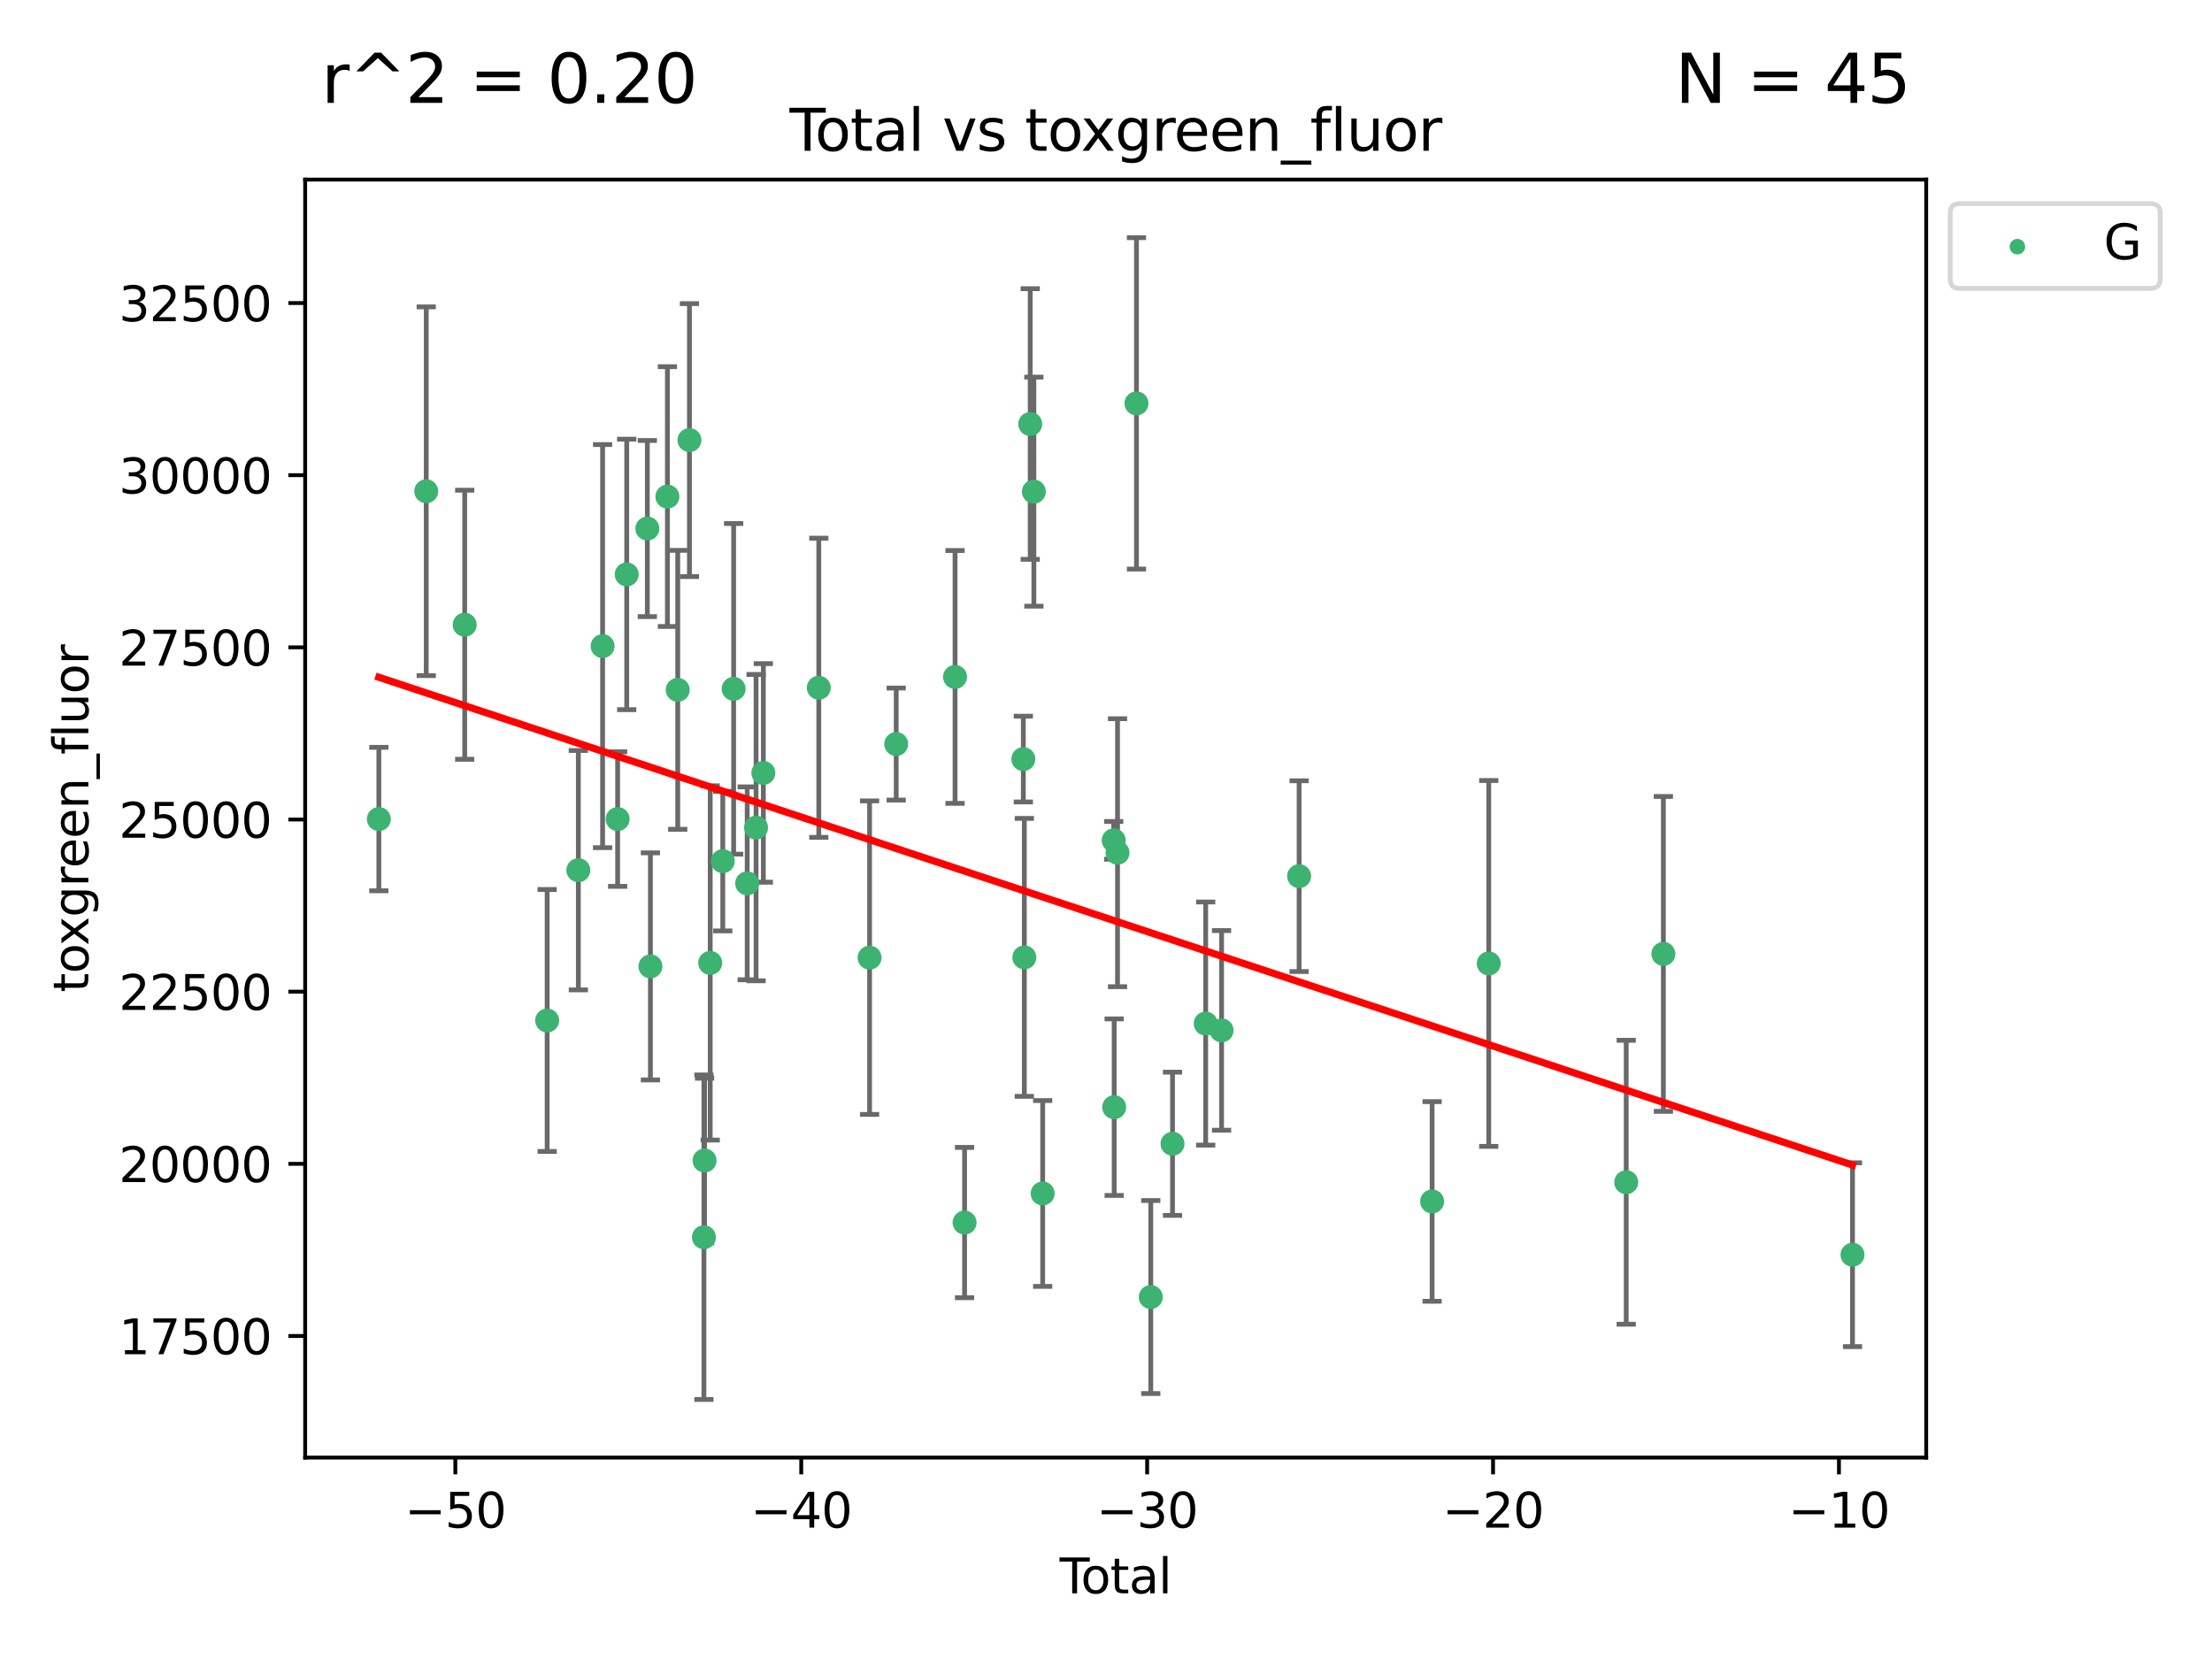 <?xml version="1.0" encoding="utf-8" standalone="no"?>
<!DOCTYPE svg PUBLIC "-//W3C//DTD SVG 1.1//EN"
  "http://www.w3.org/Graphics/SVG/1.1/DTD/svg11.dtd">
<svg xmlns:xlink="http://www.w3.org/1999/xlink" width="460.8pt" height="345.6pt" viewBox="0 0 460.8 345.6" xmlns="http://www.w3.org/2000/svg" version="1.1">
 <defs>
  <style type="text/css">*{stroke-linejoin: round; stroke-linecap: butt}</style>
 </defs>
 <g id="figure_1">
  <g id="patch_1">
   <path d="M 0 345.6 
L 460.8 345.6 
L 460.8 0 
L 0 0 
z
" style="fill: #ffffff"/>
  </g>
  <g id="axes_1">
   <g id="patch_2">
    <path d="M 63.571 303.64 
L 401.26 303.64 
L 401.26 37.411 
L 63.571 37.411 
z
" style="fill: #ffffff"/>
   </g>
   <g id="PathCollection_1">
    <defs>
     <path id="m111e1b526c" d="M 0 1.118 
C 0.297 1.118 0.581 1 0.791 0.791 
C 1 0.581 1.118 0.297 1.118 0 
C 1.118 -0.297 1 -0.581 0.791 -0.791 
C 0.581 -1 0.297 -1.118 0 -1.118 
C -0.297 -1.118 -0.581 -1 -0.791 -0.791 
C -1 -0.581 -1.118 -0.297 -1.118 0 
C -1.118 0.297 -1 0.581 -0.791 0.791 
C -0.581 1 -0.297 1.118 0 1.118 
z
" style="stroke: #3cb371"/>
    </defs>
    <g clip-path="url(#p0ecca3bfe1)">
     <use xlink:href="#m111e1b526c" x="78.921" y="170.626" style="fill: #3cb371; stroke: #3cb371"/>
     <use xlink:href="#m111e1b526c" x="88.792" y="102.334" style="fill: #3cb371; stroke: #3cb371"/>
     <use xlink:href="#m111e1b526c" x="96.805" y="130.144" style="fill: #3cb371; stroke: #3cb371"/>
     <use xlink:href="#m111e1b526c" x="113.98" y="212.584" style="fill: #3cb371; stroke: #3cb371"/>
     <use xlink:href="#m111e1b526c" x="120.479" y="181.28" style="fill: #3cb371; stroke: #3cb371"/>
     <use xlink:href="#m111e1b526c" x="125.533" y="134.598" style="fill: #3cb371; stroke: #3cb371"/>
     <use xlink:href="#m111e1b526c" x="128.664" y="170.625" style="fill: #3cb371; stroke: #3cb371"/>
     <use xlink:href="#m111e1b526c" x="130.556" y="119.662" style="fill: #3cb371; stroke: #3cb371"/>
     <use xlink:href="#m111e1b526c" x="134.852" y="110.105" style="fill: #3cb371; stroke: #3cb371"/>
     <use xlink:href="#m111e1b526c" x="135.497" y="201.315" style="fill: #3cb371; stroke: #3cb371"/>
     <use xlink:href="#m111e1b526c" x="139.033" y="103.447" style="fill: #3cb371; stroke: #3cb371"/>
     <use xlink:href="#m111e1b526c" x="141.185" y="143.705" style="fill: #3cb371; stroke: #3cb371"/>
     <use xlink:href="#m111e1b526c" x="143.623" y="91.682" style="fill: #3cb371; stroke: #3cb371"/>
     <use xlink:href="#m111e1b526c" x="146.642" y="257.735" style="fill: #3cb371; stroke: #3cb371"/>
     <use xlink:href="#m111e1b526c" x="146.775" y="241.757" style="fill: #3cb371; stroke: #3cb371"/>
     <use xlink:href="#m111e1b526c" x="147.95" y="200.596" style="fill: #3cb371; stroke: #3cb371"/>
     <use xlink:href="#m111e1b526c" x="150.568" y="179.392" style="fill: #3cb371; stroke: #3cb371"/>
     <use xlink:href="#m111e1b526c" x="152.831" y="143.497" style="fill: #3cb371; stroke: #3cb371"/>
     <use xlink:href="#m111e1b526c" x="155.655" y="184.014" style="fill: #3cb371; stroke: #3cb371"/>
     <use xlink:href="#m111e1b526c" x="157.504" y="172.409" style="fill: #3cb371; stroke: #3cb371"/>
     <use xlink:href="#m111e1b526c" x="159.019" y="161.014" style="fill: #3cb371; stroke: #3cb371"/>
     <use xlink:href="#m111e1b526c" x="170.572" y="143.273" style="fill: #3cb371; stroke: #3cb371"/>
     <use xlink:href="#m111e1b526c" x="181.15" y="199.496" style="fill: #3cb371; stroke: #3cb371"/>
     <use xlink:href="#m111e1b526c" x="186.695" y="154.999" style="fill: #3cb371; stroke: #3cb371"/>
     <use xlink:href="#m111e1b526c" x="198.955" y="141.021" style="fill: #3cb371; stroke: #3cb371"/>
     <use xlink:href="#m111e1b526c" x="200.939" y="254.685" style="fill: #3cb371; stroke: #3cb371"/>
     <use xlink:href="#m111e1b526c" x="213.179" y="158.13" style="fill: #3cb371; stroke: #3cb371"/>
     <use xlink:href="#m111e1b526c" x="213.387" y="199.44" style="fill: #3cb371; stroke: #3cb371"/>
     <use xlink:href="#m111e1b526c" x="214.613" y="88.332" style="fill: #3cb371; stroke: #3cb371"/>
     <use xlink:href="#m111e1b526c" x="215.374" y="102.423" style="fill: #3cb371; stroke: #3cb371"/>
     <use xlink:href="#m111e1b526c" x="217.208" y="248.624" style="fill: #3cb371; stroke: #3cb371"/>
     <use xlink:href="#m111e1b526c" x="232.007" y="175.061" style="fill: #3cb371; stroke: #3cb371"/>
     <use xlink:href="#m111e1b526c" x="232.104" y="230.646" style="fill: #3cb371; stroke: #3cb371"/>
     <use xlink:href="#m111e1b526c" x="232.802" y="177.637" style="fill: #3cb371; stroke: #3cb371"/>
     <use xlink:href="#m111e1b526c" x="236.748" y="84.029" style="fill: #3cb371; stroke: #3cb371"/>
     <use xlink:href="#m111e1b526c" x="239.724" y="270.197" style="fill: #3cb371; stroke: #3cb371"/>
     <use xlink:href="#m111e1b526c" x="244.258" y="238.268" style="fill: #3cb371; stroke: #3cb371"/>
     <use xlink:href="#m111e1b526c" x="251.167" y="213.226" style="fill: #3cb371; stroke: #3cb371"/>
     <use xlink:href="#m111e1b526c" x="254.476" y="214.65" style="fill: #3cb371; stroke: #3cb371"/>
     <use xlink:href="#m111e1b526c" x="270.63" y="182.521" style="fill: #3cb371; stroke: #3cb371"/>
     <use xlink:href="#m111e1b526c" x="298.336" y="250.285" style="fill: #3cb371; stroke: #3cb371"/>
     <use xlink:href="#m111e1b526c" x="310.132" y="200.704" style="fill: #3cb371; stroke: #3cb371"/>
     <use xlink:href="#m111e1b526c" x="338.77" y="246.283" style="fill: #3cb371; stroke: #3cb371"/>
     <use xlink:href="#m111e1b526c" x="346.513" y="198.715" style="fill: #3cb371; stroke: #3cb371"/>
     <use xlink:href="#m111e1b526c" x="385.911" y="261.378" style="fill: #3cb371; stroke: #3cb371"/>
    </g>
   </g>
   <g id="matplotlib.axis_1">
    <g id="xtick_1">
     <g id="line2d_1">
      <defs>
       <path id="md924712617" d="M 0 0 
L 0 3.5 
" style="stroke: #000000; stroke-width: 0.8"/>
      </defs>
      <g>
       <use xlink:href="#md924712617" x="94.856" y="303.64" style="stroke: #000000; stroke-width: 0.8"/>
      </g>
     </g>
     <g id="text_1">
      <!-- −50 -->
      <g transform="translate(84.304 318.238)scale(0.1 -0.1)">
       <defs>
        <path id="DejaVuSans-2212" d="M 678 2272 
L 4684 2272 
L 4684 1741 
L 678 1741 
L 678 2272 
z
" transform="scale(0.016)"/>
        <path id="DejaVuSans-35" d="M 691 4666 
L 3169 4666 
L 3169 4134 
L 1269 4134 
L 1269 2991 
Q 1406 3038 1543 3061 
Q 1681 3084 1819 3084 
Q 2600 3084 3056 2656 
Q 3513 2228 3513 1497 
Q 3513 744 3044 326 
Q 2575 -91 1722 -91 
Q 1428 -91 1123 -41 
Q 819 9 494 109 
L 494 744 
Q 775 591 1075 516 
Q 1375 441 1709 441 
Q 2250 441 2565 725 
Q 2881 1009 2881 1497 
Q 2881 1984 2565 2268 
Q 2250 2553 1709 2553 
Q 1456 2553 1204 2497 
Q 953 2441 691 2322 
L 691 4666 
z
" transform="scale(0.016)"/>
        <path id="DejaVuSans-30" d="M 2034 4250 
Q 1547 4250 1301 3770 
Q 1056 3291 1056 2328 
Q 1056 1369 1301 889 
Q 1547 409 2034 409 
Q 2525 409 2770 889 
Q 3016 1369 3016 2328 
Q 3016 3291 2770 3770 
Q 2525 4250 2034 4250 
z
M 2034 4750 
Q 2819 4750 3233 4129 
Q 3647 3509 3647 2328 
Q 3647 1150 3233 529 
Q 2819 -91 2034 -91 
Q 1250 -91 836 529 
Q 422 1150 422 2328 
Q 422 3509 836 4129 
Q 1250 4750 2034 4750 
z
" transform="scale(0.016)"/>
       </defs>
       <use xlink:href="#DejaVuSans-2212"/>
       <use xlink:href="#DejaVuSans-35" x="83.789"/>
       <use xlink:href="#DejaVuSans-30" x="147.412"/>
      </g>
     </g>
    </g>
    <g id="xtick_2">
     <g id="line2d_2">
      <g>
       <use xlink:href="#md924712617" x="166.914" y="303.64" style="stroke: #000000; stroke-width: 0.8"/>
      </g>
     </g>
     <g id="text_2">
      <!-- −40 -->
      <g transform="translate(156.361 318.238)scale(0.1 -0.1)">
       <defs>
        <path id="DejaVuSans-34" d="M 2419 4116 
L 825 1625 
L 2419 1625 
L 2419 4116 
z
M 2253 4666 
L 3047 4666 
L 3047 1625 
L 3713 1625 
L 3713 1100 
L 3047 1100 
L 3047 0 
L 2419 0 
L 2419 1100 
L 313 1100 
L 313 1709 
L 2253 4666 
z
" transform="scale(0.016)"/>
       </defs>
       <use xlink:href="#DejaVuSans-2212"/>
       <use xlink:href="#DejaVuSans-34" x="83.789"/>
       <use xlink:href="#DejaVuSans-30" x="147.412"/>
      </g>
     </g>
    </g>
    <g id="xtick_3">
     <g id="line2d_3">
      <g>
       <use xlink:href="#md924712617" x="238.971" y="303.64" style="stroke: #000000; stroke-width: 0.8"/>
      </g>
     </g>
     <g id="text_3">
      <!-- −30 -->
      <g transform="translate(228.419 318.238)scale(0.1 -0.1)">
       <defs>
        <path id="DejaVuSans-33" d="M 2597 2516 
Q 3050 2419 3304 2112 
Q 3559 1806 3559 1356 
Q 3559 666 3084 287 
Q 2609 -91 1734 -91 
Q 1441 -91 1130 -33 
Q 819 25 488 141 
L 488 750 
Q 750 597 1062 519 
Q 1375 441 1716 441 
Q 2309 441 2620 675 
Q 2931 909 2931 1356 
Q 2931 1769 2642 2001 
Q 2353 2234 1838 2234 
L 1294 2234 
L 1294 2753 
L 1863 2753 
Q 2328 2753 2575 2939 
Q 2822 3125 2822 3475 
Q 2822 3834 2567 4026 
Q 2313 4219 1838 4219 
Q 1578 4219 1281 4162 
Q 984 4106 628 3988 
L 628 4550 
Q 988 4650 1302 4700 
Q 1616 4750 1894 4750 
Q 2613 4750 3031 4423 
Q 3450 4097 3450 3541 
Q 3450 3153 3228 2886 
Q 3006 2619 2597 2516 
z
" transform="scale(0.016)"/>
       </defs>
       <use xlink:href="#DejaVuSans-2212"/>
       <use xlink:href="#DejaVuSans-33" x="83.789"/>
       <use xlink:href="#DejaVuSans-30" x="147.412"/>
      </g>
     </g>
    </g>
    <g id="xtick_4">
     <g id="line2d_4">
      <g>
       <use xlink:href="#md924712617" x="311.029" y="303.64" style="stroke: #000000; stroke-width: 0.8"/>
      </g>
     </g>
     <g id="text_4">
      <!-- −20 -->
      <g transform="translate(300.476 318.238)scale(0.1 -0.1)">
       <defs>
        <path id="DejaVuSans-32" d="M 1228 531 
L 3431 531 
L 3431 0 
L 469 0 
L 469 531 
Q 828 903 1448 1529 
Q 2069 2156 2228 2338 
Q 2531 2678 2651 2914 
Q 2772 3150 2772 3378 
Q 2772 3750 2511 3984 
Q 2250 4219 1831 4219 
Q 1534 4219 1204 4116 
Q 875 4013 500 3803 
L 500 4441 
Q 881 4594 1212 4672 
Q 1544 4750 1819 4750 
Q 2544 4750 2975 4387 
Q 3406 4025 3406 3419 
Q 3406 3131 3298 2873 
Q 3191 2616 2906 2266 
Q 2828 2175 2409 1742 
Q 1991 1309 1228 531 
z
" transform="scale(0.016)"/>
       </defs>
       <use xlink:href="#DejaVuSans-2212"/>
       <use xlink:href="#DejaVuSans-32" x="83.789"/>
       <use xlink:href="#DejaVuSans-30" x="147.412"/>
      </g>
     </g>
    </g>
    <g id="xtick_5">
     <g id="line2d_5">
      <g>
       <use xlink:href="#md924712617" x="383.086" y="303.64" style="stroke: #000000; stroke-width: 0.8"/>
      </g>
     </g>
     <g id="text_5">
      <!-- −10 -->
      <g transform="translate(372.534 318.238)scale(0.1 -0.1)">
       <defs>
        <path id="DejaVuSans-31" d="M 794 531 
L 1825 531 
L 1825 4091 
L 703 3866 
L 703 4441 
L 1819 4666 
L 2450 4666 
L 2450 531 
L 3481 531 
L 3481 0 
L 794 0 
L 794 531 
z
" transform="scale(0.016)"/>
       </defs>
       <use xlink:href="#DejaVuSans-2212"/>
       <use xlink:href="#DejaVuSans-31" x="83.789"/>
       <use xlink:href="#DejaVuSans-30" x="147.412"/>
      </g>
     </g>
    </g>
    <g id="text_6">
     <!-- Total -->
     <g transform="translate(220.739 331.917)scale(0.1 -0.1)">
      <defs>
       <path id="DejaVuSans-54" d="M -19 4666 
L 3928 4666 
L 3928 4134 
L 2272 4134 
L 2272 0 
L 1638 0 
L 1638 4134 
L -19 4134 
L -19 4666 
z
" transform="scale(0.016)"/>
       <path id="DejaVuSans-6f" d="M 1959 3097 
Q 1497 3097 1228 2736 
Q 959 2375 959 1747 
Q 959 1119 1226 758 
Q 1494 397 1959 397 
Q 2419 397 2687 759 
Q 2956 1122 2956 1747 
Q 2956 2369 2687 2733 
Q 2419 3097 1959 3097 
z
M 1959 3584 
Q 2709 3584 3137 3096 
Q 3566 2609 3566 1747 
Q 3566 888 3137 398 
Q 2709 -91 1959 -91 
Q 1206 -91 779 398 
Q 353 888 353 1747 
Q 353 2609 779 3096 
Q 1206 3584 1959 3584 
z
" transform="scale(0.016)"/>
       <path id="DejaVuSans-74" d="M 1172 4494 
L 1172 3500 
L 2356 3500 
L 2356 3053 
L 1172 3053 
L 1172 1153 
Q 1172 725 1289 603 
Q 1406 481 1766 481 
L 2356 481 
L 2356 0 
L 1766 0 
Q 1100 0 847 248 
Q 594 497 594 1153 
L 594 3053 
L 172 3053 
L 172 3500 
L 594 3500 
L 594 4494 
L 1172 4494 
z
" transform="scale(0.016)"/>
       <path id="DejaVuSans-61" d="M 2194 1759 
Q 1497 1759 1228 1600 
Q 959 1441 959 1056 
Q 959 750 1161 570 
Q 1363 391 1709 391 
Q 2188 391 2477 730 
Q 2766 1069 2766 1631 
L 2766 1759 
L 2194 1759 
z
M 3341 1997 
L 3341 0 
L 2766 0 
L 2766 531 
Q 2569 213 2275 61 
Q 1981 -91 1556 -91 
Q 1019 -91 701 211 
Q 384 513 384 1019 
Q 384 1609 779 1909 
Q 1175 2209 1959 2209 
L 2766 2209 
L 2766 2266 
Q 2766 2663 2505 2880 
Q 2244 3097 1772 3097 
Q 1472 3097 1187 3025 
Q 903 2953 641 2809 
L 641 3341 
Q 956 3463 1253 3523 
Q 1550 3584 1831 3584 
Q 2591 3584 2966 3190 
Q 3341 2797 3341 1997 
z
" transform="scale(0.016)"/>
       <path id="DejaVuSans-6c" d="M 603 4863 
L 1178 4863 
L 1178 0 
L 603 0 
L 603 4863 
z
" transform="scale(0.016)"/>
      </defs>
      <use xlink:href="#DejaVuSans-54"/>
      <use xlink:href="#DejaVuSans-6f" x="44.084"/>
      <use xlink:href="#DejaVuSans-74" x="105.266"/>
      <use xlink:href="#DejaVuSans-61" x="144.475"/>
      <use xlink:href="#DejaVuSans-6c" x="205.754"/>
     </g>
    </g>
   </g>
   <g id="matplotlib.axis_2">
    <g id="ytick_1">
     <g id="line2d_6">
      <defs>
       <path id="m6f22dc7d76" d="M 0 0 
L -3.5 0 
" style="stroke: #000000; stroke-width: 0.8"/>
      </defs>
      <g>
       <use xlink:href="#m6f22dc7d76" x="63.571" y="278.311" style="stroke: #000000; stroke-width: 0.8"/>
      </g>
     </g>
     <g id="text_7">
      <!-- 17500 -->
      <g transform="translate(24.759 282.11)scale(0.1 -0.1)">
       <defs>
        <path id="DejaVuSans-37" d="M 525 4666 
L 3525 4666 
L 3525 4397 
L 1831 0 
L 1172 0 
L 2766 4134 
L 525 4134 
L 525 4666 
z
" transform="scale(0.016)"/>
       </defs>
       <use xlink:href="#DejaVuSans-31"/>
       <use xlink:href="#DejaVuSans-37" x="63.623"/>
       <use xlink:href="#DejaVuSans-35" x="127.246"/>
       <use xlink:href="#DejaVuSans-30" x="190.869"/>
       <use xlink:href="#DejaVuSans-30" x="254.492"/>
      </g>
     </g>
    </g>
    <g id="ytick_2">
     <g id="line2d_7">
      <g>
       <use xlink:href="#m6f22dc7d76" x="63.571" y="242.447" style="stroke: #000000; stroke-width: 0.8"/>
      </g>
     </g>
     <g id="text_8">
      <!-- 20000 -->
      <g transform="translate(24.759 246.246)scale(0.1 -0.1)">
       <use xlink:href="#DejaVuSans-32"/>
       <use xlink:href="#DejaVuSans-30" x="63.623"/>
       <use xlink:href="#DejaVuSans-30" x="127.246"/>
       <use xlink:href="#DejaVuSans-30" x="190.869"/>
       <use xlink:href="#DejaVuSans-30" x="254.492"/>
      </g>
     </g>
    </g>
    <g id="ytick_3">
     <g id="line2d_8">
      <g>
       <use xlink:href="#m6f22dc7d76" x="63.571" y="206.583" style="stroke: #000000; stroke-width: 0.8"/>
      </g>
     </g>
     <g id="text_9">
      <!-- 22500 -->
      <g transform="translate(24.759 210.382)scale(0.1 -0.1)">
       <use xlink:href="#DejaVuSans-32"/>
       <use xlink:href="#DejaVuSans-32" x="63.623"/>
       <use xlink:href="#DejaVuSans-35" x="127.246"/>
       <use xlink:href="#DejaVuSans-30" x="190.869"/>
       <use xlink:href="#DejaVuSans-30" x="254.492"/>
      </g>
     </g>
    </g>
    <g id="ytick_4">
     <g id="line2d_9">
      <g>
       <use xlink:href="#m6f22dc7d76" x="63.571" y="170.719" style="stroke: #000000; stroke-width: 0.8"/>
      </g>
     </g>
     <g id="text_10">
      <!-- 25000 -->
      <g transform="translate(24.759 174.518)scale(0.1 -0.1)">
       <use xlink:href="#DejaVuSans-32"/>
       <use xlink:href="#DejaVuSans-35" x="63.623"/>
       <use xlink:href="#DejaVuSans-30" x="127.246"/>
       <use xlink:href="#DejaVuSans-30" x="190.869"/>
       <use xlink:href="#DejaVuSans-30" x="254.492"/>
      </g>
     </g>
    </g>
    <g id="ytick_5">
     <g id="line2d_10">
      <g>
       <use xlink:href="#m6f22dc7d76" x="63.571" y="134.854" style="stroke: #000000; stroke-width: 0.8"/>
      </g>
     </g>
     <g id="text_11">
      <!-- 27500 -->
      <g transform="translate(24.759 138.654)scale(0.1 -0.1)">
       <use xlink:href="#DejaVuSans-32"/>
       <use xlink:href="#DejaVuSans-37" x="63.623"/>
       <use xlink:href="#DejaVuSans-35" x="127.246"/>
       <use xlink:href="#DejaVuSans-30" x="190.869"/>
       <use xlink:href="#DejaVuSans-30" x="254.492"/>
      </g>
     </g>
    </g>
    <g id="ytick_6">
     <g id="line2d_11">
      <g>
       <use xlink:href="#m6f22dc7d76" x="63.571" y="98.99" style="stroke: #000000; stroke-width: 0.8"/>
      </g>
     </g>
     <g id="text_12">
      <!-- 30000 -->
      <g transform="translate(24.759 102.789)scale(0.1 -0.1)">
       <use xlink:href="#DejaVuSans-33"/>
       <use xlink:href="#DejaVuSans-30" x="63.623"/>
       <use xlink:href="#DejaVuSans-30" x="127.246"/>
       <use xlink:href="#DejaVuSans-30" x="190.869"/>
       <use xlink:href="#DejaVuSans-30" x="254.492"/>
      </g>
     </g>
    </g>
    <g id="ytick_7">
     <g id="line2d_12">
      <g>
       <use xlink:href="#m6f22dc7d76" x="63.571" y="63.126" style="stroke: #000000; stroke-width: 0.8"/>
      </g>
     </g>
     <g id="text_13">
      <!-- 32500 -->
      <g transform="translate(24.759 66.925)scale(0.1 -0.1)">
       <use xlink:href="#DejaVuSans-33"/>
       <use xlink:href="#DejaVuSans-32" x="63.623"/>
       <use xlink:href="#DejaVuSans-35" x="127.246"/>
       <use xlink:href="#DejaVuSans-30" x="190.869"/>
       <use xlink:href="#DejaVuSans-30" x="254.492"/>
      </g>
     </g>
    </g>
    <g id="text_14">
     <!-- toxgreen_fluor -->
     <g transform="translate(18.401 206.72)rotate(-90)scale(0.1 -0.1)">
      <defs>
       <path id="DejaVuSans-78" d="M 3513 3500 
L 2247 1797 
L 3578 0 
L 2900 0 
L 1881 1375 
L 863 0 
L 184 0 
L 1544 1831 
L 300 3500 
L 978 3500 
L 1906 2253 
L 2834 3500 
L 3513 3500 
z
" transform="scale(0.016)"/>
       <path id="DejaVuSans-67" d="M 2906 1791 
Q 2906 2416 2648 2759 
Q 2391 3103 1925 3103 
Q 1463 3103 1205 2759 
Q 947 2416 947 1791 
Q 947 1169 1205 825 
Q 1463 481 1925 481 
Q 2391 481 2648 825 
Q 2906 1169 2906 1791 
z
M 3481 434 
Q 3481 -459 3084 -895 
Q 2688 -1331 1869 -1331 
Q 1566 -1331 1297 -1286 
Q 1028 -1241 775 -1147 
L 775 -588 
Q 1028 -725 1275 -790 
Q 1522 -856 1778 -856 
Q 2344 -856 2625 -561 
Q 2906 -266 2906 331 
L 2906 616 
Q 2728 306 2450 153 
Q 2172 0 1784 0 
Q 1141 0 747 490 
Q 353 981 353 1791 
Q 353 2603 747 3093 
Q 1141 3584 1784 3584 
Q 2172 3584 2450 3431 
Q 2728 3278 2906 2969 
L 2906 3500 
L 3481 3500 
L 3481 434 
z
" transform="scale(0.016)"/>
       <path id="DejaVuSans-72" d="M 2631 2963 
Q 2534 3019 2420 3045 
Q 2306 3072 2169 3072 
Q 1681 3072 1420 2755 
Q 1159 2438 1159 1844 
L 1159 0 
L 581 0 
L 581 3500 
L 1159 3500 
L 1159 2956 
Q 1341 3275 1631 3429 
Q 1922 3584 2338 3584 
Q 2397 3584 2469 3576 
Q 2541 3569 2628 3553 
L 2631 2963 
z
" transform="scale(0.016)"/>
       <path id="DejaVuSans-65" d="M 3597 1894 
L 3597 1613 
L 953 1613 
Q 991 1019 1311 708 
Q 1631 397 2203 397 
Q 2534 397 2845 478 
Q 3156 559 3463 722 
L 3463 178 
Q 3153 47 2828 -22 
Q 2503 -91 2169 -91 
Q 1331 -91 842 396 
Q 353 884 353 1716 
Q 353 2575 817 3079 
Q 1281 3584 2069 3584 
Q 2775 3584 3186 3129 
Q 3597 2675 3597 1894 
z
M 3022 2063 
Q 3016 2534 2758 2815 
Q 2500 3097 2075 3097 
Q 1594 3097 1305 2825 
Q 1016 2553 972 2059 
L 3022 2063 
z
" transform="scale(0.016)"/>
       <path id="DejaVuSans-6e" d="M 3513 2113 
L 3513 0 
L 2938 0 
L 2938 2094 
Q 2938 2591 2744 2837 
Q 2550 3084 2163 3084 
Q 1697 3084 1428 2787 
Q 1159 2491 1159 1978 
L 1159 0 
L 581 0 
L 581 3500 
L 1159 3500 
L 1159 2956 
Q 1366 3272 1645 3428 
Q 1925 3584 2291 3584 
Q 2894 3584 3203 3211 
Q 3513 2838 3513 2113 
z
" transform="scale(0.016)"/>
       <path id="DejaVuSans-5f" d="M 3263 -1063 
L 3263 -1509 
L -63 -1509 
L -63 -1063 
L 3263 -1063 
z
" transform="scale(0.016)"/>
       <path id="DejaVuSans-66" d="M 2375 4863 
L 2375 4384 
L 1825 4384 
Q 1516 4384 1395 4259 
Q 1275 4134 1275 3809 
L 1275 3500 
L 2222 3500 
L 2222 3053 
L 1275 3053 
L 1275 0 
L 697 0 
L 697 3053 
L 147 3053 
L 147 3500 
L 697 3500 
L 697 3744 
Q 697 4328 969 4595 
Q 1241 4863 1831 4863 
L 2375 4863 
z
" transform="scale(0.016)"/>
       <path id="DejaVuSans-75" d="M 544 1381 
L 544 3500 
L 1119 3500 
L 1119 1403 
Q 1119 906 1312 657 
Q 1506 409 1894 409 
Q 2359 409 2629 706 
Q 2900 1003 2900 1516 
L 2900 3500 
L 3475 3500 
L 3475 0 
L 2900 0 
L 2900 538 
Q 2691 219 2414 64 
Q 2138 -91 1772 -91 
Q 1169 -91 856 284 
Q 544 659 544 1381 
z
M 1991 3584 
L 1991 3584 
z
" transform="scale(0.016)"/>
      </defs>
      <use xlink:href="#DejaVuSans-74"/>
      <use xlink:href="#DejaVuSans-6f" x="39.209"/>
      <use xlink:href="#DejaVuSans-78" x="97.266"/>
      <use xlink:href="#DejaVuSans-67" x="156.445"/>
      <use xlink:href="#DejaVuSans-72" x="219.922"/>
      <use xlink:href="#DejaVuSans-65" x="258.785"/>
      <use xlink:href="#DejaVuSans-65" x="320.309"/>
      <use xlink:href="#DejaVuSans-6e" x="381.832"/>
      <use xlink:href="#DejaVuSans-5f" x="445.211"/>
      <use xlink:href="#DejaVuSans-66" x="495.211"/>
      <use xlink:href="#DejaVuSans-6c" x="530.416"/>
      <use xlink:href="#DejaVuSans-75" x="558.199"/>
      <use xlink:href="#DejaVuSans-6f" x="621.578"/>
      <use xlink:href="#DejaVuSans-72" x="682.76"/>
     </g>
    </g>
   </g>
   <g id="LineCollection_1">
    <path d="M 78.921 185.566 
L 78.921 155.685 
" clip-path="url(#p0ecca3bfe1)" style="fill: none; stroke: #696969"/>
    <path d="M 88.792 140.738 
L 88.792 63.931 
" clip-path="url(#p0ecca3bfe1)" style="fill: none; stroke: #696969"/>
    <path d="M 96.805 158.171 
L 96.805 102.117 
" clip-path="url(#p0ecca3bfe1)" style="fill: none; stroke: #696969"/>
    <path d="M 113.98 239.865 
L 113.98 185.303 
" clip-path="url(#p0ecca3bfe1)" style="fill: none; stroke: #696969"/>
    <path d="M 120.479 206.212 
L 120.479 156.348 
" clip-path="url(#p0ecca3bfe1)" style="fill: none; stroke: #696969"/>
    <path d="M 125.533 176.587 
L 125.533 92.609 
" clip-path="url(#p0ecca3bfe1)" style="fill: none; stroke: #696969"/>
    <path d="M 128.664 184.644 
L 128.664 156.605 
" clip-path="url(#p0ecca3bfe1)" style="fill: none; stroke: #696969"/>
    <path d="M 130.556 147.837 
L 130.556 91.488 
" clip-path="url(#p0ecca3bfe1)" style="fill: none; stroke: #696969"/>
    <path d="M 134.852 128.45 
L 134.852 91.76 
" clip-path="url(#p0ecca3bfe1)" style="fill: none; stroke: #696969"/>
    <path d="M 135.497 224.969 
L 135.497 177.662 
" clip-path="url(#p0ecca3bfe1)" style="fill: none; stroke: #696969"/>
    <path d="M 139.033 130.503 
L 139.033 76.391 
" clip-path="url(#p0ecca3bfe1)" style="fill: none; stroke: #696969"/>
    <path d="M 141.185 172.758 
L 141.185 114.652 
" clip-path="url(#p0ecca3bfe1)" style="fill: none; stroke: #696969"/>
    <path d="M 143.623 120.11 
L 143.623 63.253 
" clip-path="url(#p0ecca3bfe1)" style="fill: none; stroke: #696969"/>
    <path d="M 146.642 291.539 
L 146.642 223.931 
" clip-path="url(#p0ecca3bfe1)" style="fill: none; stroke: #696969"/>
    <path d="M 146.775 258.896 
L 146.775 224.617 
" clip-path="url(#p0ecca3bfe1)" style="fill: none; stroke: #696969"/>
    <path d="M 147.95 237.494 
L 147.95 163.698 
" clip-path="url(#p0ecca3bfe1)" style="fill: none; stroke: #696969"/>
    <path d="M 150.568 193.919 
L 150.568 164.864 
" clip-path="url(#p0ecca3bfe1)" style="fill: none; stroke: #696969"/>
    <path d="M 152.831 177.934 
L 152.831 109.06 
" clip-path="url(#p0ecca3bfe1)" style="fill: none; stroke: #696969"/>
    <path d="M 155.655 204.105 
L 155.655 163.924 
" clip-path="url(#p0ecca3bfe1)" style="fill: none; stroke: #696969"/>
    <path d="M 157.504 204.318 
L 157.504 140.5 
" clip-path="url(#p0ecca3bfe1)" style="fill: none; stroke: #696969"/>
    <path d="M 159.019 183.78 
L 159.019 138.248 
" clip-path="url(#p0ecca3bfe1)" style="fill: none; stroke: #696969"/>
    <path d="M 170.572 174.432 
L 170.572 112.115 
" clip-path="url(#p0ecca3bfe1)" style="fill: none; stroke: #696969"/>
    <path d="M 181.15 232.15 
L 181.15 166.842 
" clip-path="url(#p0ecca3bfe1)" style="fill: none; stroke: #696969"/>
    <path d="M 186.695 166.666 
L 186.695 143.332 
" clip-path="url(#p0ecca3bfe1)" style="fill: none; stroke: #696969"/>
    <path d="M 198.955 167.359 
L 198.955 114.683 
" clip-path="url(#p0ecca3bfe1)" style="fill: none; stroke: #696969"/>
    <path d="M 200.939 270.345 
L 200.939 239.025 
" clip-path="url(#p0ecca3bfe1)" style="fill: none; stroke: #696969"/>
    <path d="M 213.179 167.063 
L 213.179 149.198 
" clip-path="url(#p0ecca3bfe1)" style="fill: none; stroke: #696969"/>
    <path d="M 213.387 228.389 
L 213.387 170.491 
" clip-path="url(#p0ecca3bfe1)" style="fill: none; stroke: #696969"/>
    <path d="M 214.613 116.525 
L 214.613 60.139 
" clip-path="url(#p0ecca3bfe1)" style="fill: none; stroke: #696969"/>
    <path d="M 215.374 126.28 
L 215.374 78.565 
" clip-path="url(#p0ecca3bfe1)" style="fill: none; stroke: #696969"/>
    <path d="M 217.208 267.982 
L 217.208 229.267 
" clip-path="url(#p0ecca3bfe1)" style="fill: none; stroke: #696969"/>
    <path d="M 232.007 178.996 
L 232.007 171.126 
" clip-path="url(#p0ecca3bfe1)" style="fill: none; stroke: #696969"/>
    <path d="M 232.104 249.035 
L 232.104 212.257 
" clip-path="url(#p0ecca3bfe1)" style="fill: none; stroke: #696969"/>
    <path d="M 232.802 205.546 
L 232.802 149.727 
" clip-path="url(#p0ecca3bfe1)" style="fill: none; stroke: #696969"/>
    <path d="M 236.748 118.545 
L 236.748 49.513 
" clip-path="url(#p0ecca3bfe1)" style="fill: none; stroke: #696969"/>
    <path d="M 239.724 290.302 
L 239.724 250.092 
" clip-path="url(#p0ecca3bfe1)" style="fill: none; stroke: #696969"/>
    <path d="M 244.258 253.186 
L 244.258 223.349 
" clip-path="url(#p0ecca3bfe1)" style="fill: none; stroke: #696969"/>
    <path d="M 251.167 238.548 
L 251.167 187.903 
" clip-path="url(#p0ecca3bfe1)" style="fill: none; stroke: #696969"/>
    <path d="M 254.476 235.444 
L 254.476 193.857 
" clip-path="url(#p0ecca3bfe1)" style="fill: none; stroke: #696969"/>
    <path d="M 270.63 202.391 
L 270.63 162.65 
" clip-path="url(#p0ecca3bfe1)" style="fill: none; stroke: #696969"/>
    <path d="M 298.336 271.079 
L 298.336 229.491 
" clip-path="url(#p0ecca3bfe1)" style="fill: none; stroke: #696969"/>
    <path d="M 310.132 238.813 
L 310.132 162.594 
" clip-path="url(#p0ecca3bfe1)" style="fill: none; stroke: #696969"/>
    <path d="M 338.77 275.856 
L 338.77 216.711 
" clip-path="url(#p0ecca3bfe1)" style="fill: none; stroke: #696969"/>
    <path d="M 346.513 231.516 
L 346.513 165.915 
" clip-path="url(#p0ecca3bfe1)" style="fill: none; stroke: #696969"/>
    <path d="M 385.911 280.522 
L 385.911 242.234 
" clip-path="url(#p0ecca3bfe1)" style="fill: none; stroke: #696969"/>
   </g>
   <g id="line2d_13">
    <defs>
     <path id="mf150f60fde" d="M 2 0 
L -2 -0 
" style="stroke: #696969"/>
    </defs>
    <g clip-path="url(#p0ecca3bfe1)">
     <use xlink:href="#mf150f60fde" x="78.921" y="185.566" style="fill: #696969; stroke: #696969"/>
     <use xlink:href="#mf150f60fde" x="88.792" y="140.738" style="fill: #696969; stroke: #696969"/>
     <use xlink:href="#mf150f60fde" x="96.805" y="158.171" style="fill: #696969; stroke: #696969"/>
     <use xlink:href="#mf150f60fde" x="113.98" y="239.865" style="fill: #696969; stroke: #696969"/>
     <use xlink:href="#mf150f60fde" x="120.479" y="206.212" style="fill: #696969; stroke: #696969"/>
     <use xlink:href="#mf150f60fde" x="125.533" y="176.587" style="fill: #696969; stroke: #696969"/>
     <use xlink:href="#mf150f60fde" x="128.664" y="184.644" style="fill: #696969; stroke: #696969"/>
     <use xlink:href="#mf150f60fde" x="130.556" y="147.837" style="fill: #696969; stroke: #696969"/>
     <use xlink:href="#mf150f60fde" x="134.852" y="128.45" style="fill: #696969; stroke: #696969"/>
     <use xlink:href="#mf150f60fde" x="135.497" y="224.969" style="fill: #696969; stroke: #696969"/>
     <use xlink:href="#mf150f60fde" x="139.033" y="130.503" style="fill: #696969; stroke: #696969"/>
     <use xlink:href="#mf150f60fde" x="141.185" y="172.758" style="fill: #696969; stroke: #696969"/>
     <use xlink:href="#mf150f60fde" x="143.623" y="120.11" style="fill: #696969; stroke: #696969"/>
     <use xlink:href="#mf150f60fde" x="146.642" y="291.539" style="fill: #696969; stroke: #696969"/>
     <use xlink:href="#mf150f60fde" x="146.775" y="258.896" style="fill: #696969; stroke: #696969"/>
     <use xlink:href="#mf150f60fde" x="147.95" y="237.494" style="fill: #696969; stroke: #696969"/>
     <use xlink:href="#mf150f60fde" x="150.568" y="193.919" style="fill: #696969; stroke: #696969"/>
     <use xlink:href="#mf150f60fde" x="152.831" y="177.934" style="fill: #696969; stroke: #696969"/>
     <use xlink:href="#mf150f60fde" x="155.655" y="204.105" style="fill: #696969; stroke: #696969"/>
     <use xlink:href="#mf150f60fde" x="157.504" y="204.318" style="fill: #696969; stroke: #696969"/>
     <use xlink:href="#mf150f60fde" x="159.019" y="183.78" style="fill: #696969; stroke: #696969"/>
     <use xlink:href="#mf150f60fde" x="170.572" y="174.432" style="fill: #696969; stroke: #696969"/>
     <use xlink:href="#mf150f60fde" x="181.15" y="232.15" style="fill: #696969; stroke: #696969"/>
     <use xlink:href="#mf150f60fde" x="186.695" y="166.666" style="fill: #696969; stroke: #696969"/>
     <use xlink:href="#mf150f60fde" x="198.955" y="167.359" style="fill: #696969; stroke: #696969"/>
     <use xlink:href="#mf150f60fde" x="200.939" y="270.345" style="fill: #696969; stroke: #696969"/>
     <use xlink:href="#mf150f60fde" x="213.179" y="167.063" style="fill: #696969; stroke: #696969"/>
     <use xlink:href="#mf150f60fde" x="213.387" y="228.389" style="fill: #696969; stroke: #696969"/>
     <use xlink:href="#mf150f60fde" x="214.613" y="116.525" style="fill: #696969; stroke: #696969"/>
     <use xlink:href="#mf150f60fde" x="215.374" y="126.28" style="fill: #696969; stroke: #696969"/>
     <use xlink:href="#mf150f60fde" x="217.208" y="267.982" style="fill: #696969; stroke: #696969"/>
     <use xlink:href="#mf150f60fde" x="232.007" y="178.996" style="fill: #696969; stroke: #696969"/>
     <use xlink:href="#mf150f60fde" x="232.104" y="249.035" style="fill: #696969; stroke: #696969"/>
     <use xlink:href="#mf150f60fde" x="232.802" y="205.546" style="fill: #696969; stroke: #696969"/>
     <use xlink:href="#mf150f60fde" x="236.748" y="118.545" style="fill: #696969; stroke: #696969"/>
     <use xlink:href="#mf150f60fde" x="239.724" y="290.302" style="fill: #696969; stroke: #696969"/>
     <use xlink:href="#mf150f60fde" x="244.258" y="253.186" style="fill: #696969; stroke: #696969"/>
     <use xlink:href="#mf150f60fde" x="251.167" y="238.548" style="fill: #696969; stroke: #696969"/>
     <use xlink:href="#mf150f60fde" x="254.476" y="235.444" style="fill: #696969; stroke: #696969"/>
     <use xlink:href="#mf150f60fde" x="270.63" y="202.391" style="fill: #696969; stroke: #696969"/>
     <use xlink:href="#mf150f60fde" x="298.336" y="271.079" style="fill: #696969; stroke: #696969"/>
     <use xlink:href="#mf150f60fde" x="310.132" y="238.813" style="fill: #696969; stroke: #696969"/>
     <use xlink:href="#mf150f60fde" x="338.77" y="275.856" style="fill: #696969; stroke: #696969"/>
     <use xlink:href="#mf150f60fde" x="346.513" y="231.516" style="fill: #696969; stroke: #696969"/>
     <use xlink:href="#mf150f60fde" x="385.911" y="280.522" style="fill: #696969; stroke: #696969"/>
    </g>
   </g>
   <g id="line2d_14">
    <g clip-path="url(#p0ecca3bfe1)">
     <use xlink:href="#mf150f60fde" x="78.921" y="155.685" style="fill: #696969; stroke: #696969"/>
     <use xlink:href="#mf150f60fde" x="88.792" y="63.931" style="fill: #696969; stroke: #696969"/>
     <use xlink:href="#mf150f60fde" x="96.805" y="102.117" style="fill: #696969; stroke: #696969"/>
     <use xlink:href="#mf150f60fde" x="113.98" y="185.303" style="fill: #696969; stroke: #696969"/>
     <use xlink:href="#mf150f60fde" x="120.479" y="156.348" style="fill: #696969; stroke: #696969"/>
     <use xlink:href="#mf150f60fde" x="125.533" y="92.609" style="fill: #696969; stroke: #696969"/>
     <use xlink:href="#mf150f60fde" x="128.664" y="156.605" style="fill: #696969; stroke: #696969"/>
     <use xlink:href="#mf150f60fde" x="130.556" y="91.488" style="fill: #696969; stroke: #696969"/>
     <use xlink:href="#mf150f60fde" x="134.852" y="91.76" style="fill: #696969; stroke: #696969"/>
     <use xlink:href="#mf150f60fde" x="135.497" y="177.662" style="fill: #696969; stroke: #696969"/>
     <use xlink:href="#mf150f60fde" x="139.033" y="76.391" style="fill: #696969; stroke: #696969"/>
     <use xlink:href="#mf150f60fde" x="141.185" y="114.652" style="fill: #696969; stroke: #696969"/>
     <use xlink:href="#mf150f60fde" x="143.623" y="63.253" style="fill: #696969; stroke: #696969"/>
     <use xlink:href="#mf150f60fde" x="146.642" y="223.931" style="fill: #696969; stroke: #696969"/>
     <use xlink:href="#mf150f60fde" x="146.775" y="224.617" style="fill: #696969; stroke: #696969"/>
     <use xlink:href="#mf150f60fde" x="147.95" y="163.698" style="fill: #696969; stroke: #696969"/>
     <use xlink:href="#mf150f60fde" x="150.568" y="164.864" style="fill: #696969; stroke: #696969"/>
     <use xlink:href="#mf150f60fde" x="152.831" y="109.06" style="fill: #696969; stroke: #696969"/>
     <use xlink:href="#mf150f60fde" x="155.655" y="163.924" style="fill: #696969; stroke: #696969"/>
     <use xlink:href="#mf150f60fde" x="157.504" y="140.5" style="fill: #696969; stroke: #696969"/>
     <use xlink:href="#mf150f60fde" x="159.019" y="138.248" style="fill: #696969; stroke: #696969"/>
     <use xlink:href="#mf150f60fde" x="170.572" y="112.115" style="fill: #696969; stroke: #696969"/>
     <use xlink:href="#mf150f60fde" x="181.15" y="166.842" style="fill: #696969; stroke: #696969"/>
     <use xlink:href="#mf150f60fde" x="186.695" y="143.332" style="fill: #696969; stroke: #696969"/>
     <use xlink:href="#mf150f60fde" x="198.955" y="114.683" style="fill: #696969; stroke: #696969"/>
     <use xlink:href="#mf150f60fde" x="200.939" y="239.025" style="fill: #696969; stroke: #696969"/>
     <use xlink:href="#mf150f60fde" x="213.179" y="149.198" style="fill: #696969; stroke: #696969"/>
     <use xlink:href="#mf150f60fde" x="213.387" y="170.491" style="fill: #696969; stroke: #696969"/>
     <use xlink:href="#mf150f60fde" x="214.613" y="60.139" style="fill: #696969; stroke: #696969"/>
     <use xlink:href="#mf150f60fde" x="215.374" y="78.565" style="fill: #696969; stroke: #696969"/>
     <use xlink:href="#mf150f60fde" x="217.208" y="229.267" style="fill: #696969; stroke: #696969"/>
     <use xlink:href="#mf150f60fde" x="232.007" y="171.126" style="fill: #696969; stroke: #696969"/>
     <use xlink:href="#mf150f60fde" x="232.104" y="212.257" style="fill: #696969; stroke: #696969"/>
     <use xlink:href="#mf150f60fde" x="232.802" y="149.727" style="fill: #696969; stroke: #696969"/>
     <use xlink:href="#mf150f60fde" x="236.748" y="49.513" style="fill: #696969; stroke: #696969"/>
     <use xlink:href="#mf150f60fde" x="239.724" y="250.092" style="fill: #696969; stroke: #696969"/>
     <use xlink:href="#mf150f60fde" x="244.258" y="223.349" style="fill: #696969; stroke: #696969"/>
     <use xlink:href="#mf150f60fde" x="251.167" y="187.903" style="fill: #696969; stroke: #696969"/>
     <use xlink:href="#mf150f60fde" x="254.476" y="193.857" style="fill: #696969; stroke: #696969"/>
     <use xlink:href="#mf150f60fde" x="270.63" y="162.65" style="fill: #696969; stroke: #696969"/>
     <use xlink:href="#mf150f60fde" x="298.336" y="229.491" style="fill: #696969; stroke: #696969"/>
     <use xlink:href="#mf150f60fde" x="310.132" y="162.594" style="fill: #696969; stroke: #696969"/>
     <use xlink:href="#mf150f60fde" x="338.77" y="216.711" style="fill: #696969; stroke: #696969"/>
     <use xlink:href="#mf150f60fde" x="346.513" y="165.915" style="fill: #696969; stroke: #696969"/>
     <use xlink:href="#mf150f60fde" x="385.911" y="242.234" style="fill: #696969; stroke: #696969"/>
    </g>
   </g>
   <g id="line2d_15">
    <path d="M 78.921 141.086 
L 88.792 144.353 
L 96.805 147.005 
L 113.98 152.69 
L 120.479 154.841 
L 125.533 156.514 
L 128.664 157.55 
L 130.556 158.177 
L 134.852 159.598 
L 135.497 159.812 
L 139.033 160.983 
L 141.185 161.695 
L 143.623 162.502 
L 146.642 163.501 
L 146.775 163.545 
L 147.95 163.934 
L 150.568 164.801 
L 152.831 165.549 
L 155.655 166.484 
L 157.504 167.096 
L 159.019 167.598 
L 170.572 171.422 
L 181.15 174.923 
L 186.695 176.758 
L 198.955 180.816 
L 200.939 181.473 
L 213.179 185.524 
L 213.387 185.593 
L 214.613 185.999 
L 215.374 186.251 
L 217.208 186.858 
L 232.007 191.756 
L 232.104 191.788 
L 232.802 192.019 
L 236.748 193.325 
L 239.724 194.31 
L 244.258 195.811 
L 251.167 198.098 
L 254.476 199.193 
L 270.63 204.54 
L 298.336 213.71 
L 310.132 217.615 
L 338.77 227.094 
L 346.513 229.657 
L 385.911 242.697 
" clip-path="url(#p0ecca3bfe1)" style="fill: none; stroke: #ff0000; stroke-width: 1.5; stroke-linecap: square"/>
   </g>
   <g id="line2d_16">
    <defs>
     <path id="m030f7bbed3" d="M 0 2 
C 0.53 2 1.039 1.789 1.414 1.414 
C 1.789 1.039 2 0.53 2 0 
C 2 -0.53 1.789 -1.039 1.414 -1.414 
C 1.039 -1.789 0.53 -2 0 -2 
C -0.53 -2 -1.039 -1.789 -1.414 -1.414 
C -1.789 -1.039 -2 -0.53 -2 0 
C -2 0.53 -1.789 1.039 -1.414 1.414 
C -1.039 1.789 -0.53 2 0 2 
z
" style="stroke: #3cb371"/>
    </defs>
    <g clip-path="url(#p0ecca3bfe1)">
     <use xlink:href="#m030f7bbed3" x="78.921" y="170.626" style="fill: #3cb371; stroke: #3cb371"/>
     <use xlink:href="#m030f7bbed3" x="88.792" y="102.334" style="fill: #3cb371; stroke: #3cb371"/>
     <use xlink:href="#m030f7bbed3" x="96.805" y="130.144" style="fill: #3cb371; stroke: #3cb371"/>
     <use xlink:href="#m030f7bbed3" x="113.98" y="212.584" style="fill: #3cb371; stroke: #3cb371"/>
     <use xlink:href="#m030f7bbed3" x="120.479" y="181.28" style="fill: #3cb371; stroke: #3cb371"/>
     <use xlink:href="#m030f7bbed3" x="125.533" y="134.598" style="fill: #3cb371; stroke: #3cb371"/>
     <use xlink:href="#m030f7bbed3" x="128.664" y="170.625" style="fill: #3cb371; stroke: #3cb371"/>
     <use xlink:href="#m030f7bbed3" x="130.556" y="119.662" style="fill: #3cb371; stroke: #3cb371"/>
     <use xlink:href="#m030f7bbed3" x="134.852" y="110.105" style="fill: #3cb371; stroke: #3cb371"/>
     <use xlink:href="#m030f7bbed3" x="135.497" y="201.315" style="fill: #3cb371; stroke: #3cb371"/>
     <use xlink:href="#m030f7bbed3" x="139.033" y="103.447" style="fill: #3cb371; stroke: #3cb371"/>
     <use xlink:href="#m030f7bbed3" x="141.185" y="143.705" style="fill: #3cb371; stroke: #3cb371"/>
     <use xlink:href="#m030f7bbed3" x="143.623" y="91.682" style="fill: #3cb371; stroke: #3cb371"/>
     <use xlink:href="#m030f7bbed3" x="146.642" y="257.735" style="fill: #3cb371; stroke: #3cb371"/>
     <use xlink:href="#m030f7bbed3" x="146.775" y="241.757" style="fill: #3cb371; stroke: #3cb371"/>
     <use xlink:href="#m030f7bbed3" x="147.95" y="200.596" style="fill: #3cb371; stroke: #3cb371"/>
     <use xlink:href="#m030f7bbed3" x="150.568" y="179.392" style="fill: #3cb371; stroke: #3cb371"/>
     <use xlink:href="#m030f7bbed3" x="152.831" y="143.497" style="fill: #3cb371; stroke: #3cb371"/>
     <use xlink:href="#m030f7bbed3" x="155.655" y="184.014" style="fill: #3cb371; stroke: #3cb371"/>
     <use xlink:href="#m030f7bbed3" x="157.504" y="172.409" style="fill: #3cb371; stroke: #3cb371"/>
     <use xlink:href="#m030f7bbed3" x="159.019" y="161.014" style="fill: #3cb371; stroke: #3cb371"/>
     <use xlink:href="#m030f7bbed3" x="170.572" y="143.273" style="fill: #3cb371; stroke: #3cb371"/>
     <use xlink:href="#m030f7bbed3" x="181.15" y="199.496" style="fill: #3cb371; stroke: #3cb371"/>
     <use xlink:href="#m030f7bbed3" x="186.695" y="154.999" style="fill: #3cb371; stroke: #3cb371"/>
     <use xlink:href="#m030f7bbed3" x="198.955" y="141.021" style="fill: #3cb371; stroke: #3cb371"/>
     <use xlink:href="#m030f7bbed3" x="200.939" y="254.685" style="fill: #3cb371; stroke: #3cb371"/>
     <use xlink:href="#m030f7bbed3" x="213.179" y="158.13" style="fill: #3cb371; stroke: #3cb371"/>
     <use xlink:href="#m030f7bbed3" x="213.387" y="199.44" style="fill: #3cb371; stroke: #3cb371"/>
     <use xlink:href="#m030f7bbed3" x="214.613" y="88.332" style="fill: #3cb371; stroke: #3cb371"/>
     <use xlink:href="#m030f7bbed3" x="215.374" y="102.423" style="fill: #3cb371; stroke: #3cb371"/>
     <use xlink:href="#m030f7bbed3" x="217.208" y="248.624" style="fill: #3cb371; stroke: #3cb371"/>
     <use xlink:href="#m030f7bbed3" x="232.007" y="175.061" style="fill: #3cb371; stroke: #3cb371"/>
     <use xlink:href="#m030f7bbed3" x="232.104" y="230.646" style="fill: #3cb371; stroke: #3cb371"/>
     <use xlink:href="#m030f7bbed3" x="232.802" y="177.637" style="fill: #3cb371; stroke: #3cb371"/>
     <use xlink:href="#m030f7bbed3" x="236.748" y="84.029" style="fill: #3cb371; stroke: #3cb371"/>
     <use xlink:href="#m030f7bbed3" x="239.724" y="270.197" style="fill: #3cb371; stroke: #3cb371"/>
     <use xlink:href="#m030f7bbed3" x="244.258" y="238.268" style="fill: #3cb371; stroke: #3cb371"/>
     <use xlink:href="#m030f7bbed3" x="251.167" y="213.226" style="fill: #3cb371; stroke: #3cb371"/>
     <use xlink:href="#m030f7bbed3" x="254.476" y="214.65" style="fill: #3cb371; stroke: #3cb371"/>
     <use xlink:href="#m030f7bbed3" x="270.63" y="182.521" style="fill: #3cb371; stroke: #3cb371"/>
     <use xlink:href="#m030f7bbed3" x="298.336" y="250.285" style="fill: #3cb371; stroke: #3cb371"/>
     <use xlink:href="#m030f7bbed3" x="310.132" y="200.704" style="fill: #3cb371; stroke: #3cb371"/>
     <use xlink:href="#m030f7bbed3" x="338.77" y="246.283" style="fill: #3cb371; stroke: #3cb371"/>
     <use xlink:href="#m030f7bbed3" x="346.513" y="198.715" style="fill: #3cb371; stroke: #3cb371"/>
     <use xlink:href="#m030f7bbed3" x="385.911" y="261.378" style="fill: #3cb371; stroke: #3cb371"/>
    </g>
   </g>
   <g id="patch_3">
    <path d="M 63.571 303.64 
L 63.571 37.411 
" style="fill: none; stroke: #000000; stroke-width: 0.8; stroke-linejoin: miter; stroke-linecap: square"/>
   </g>
   <g id="patch_4">
    <path d="M 401.26 303.64 
L 401.26 37.411 
" style="fill: none; stroke: #000000; stroke-width: 0.8; stroke-linejoin: miter; stroke-linecap: square"/>
   </g>
   <g id="patch_5">
    <path d="M 63.571 303.64 
L 401.26 303.64 
" style="fill: none; stroke: #000000; stroke-width: 0.8; stroke-linejoin: miter; stroke-linecap: square"/>
   </g>
   <g id="patch_6">
    <path d="M 63.571 37.411 
L 401.26 37.411 
" style="fill: none; stroke: #000000; stroke-width: 0.8; stroke-linejoin: miter; stroke-linecap: square"/>
   </g>
   <g id="text_15">
    <!-- N = 45 -->
    <g transform="translate(348.964 21.426)scale(0.14 -0.14)">
     <defs>
      <path id="DejaVuSans-4e" d="M 628 4666 
L 1478 4666 
L 3547 763 
L 3547 4666 
L 4159 4666 
L 4159 0 
L 3309 0 
L 1241 3903 
L 1241 0 
L 628 0 
L 628 4666 
z
" transform="scale(0.016)"/>
      <path id="DejaVuSans-20" transform="scale(0.016)"/>
      <path id="DejaVuSans-3d" d="M 678 2906 
L 4684 2906 
L 4684 2381 
L 678 2381 
L 678 2906 
z
M 678 1631 
L 4684 1631 
L 4684 1100 
L 678 1100 
L 678 1631 
z
" transform="scale(0.016)"/>
     </defs>
     <use xlink:href="#DejaVuSans-4e"/>
     <use xlink:href="#DejaVuSans-20" x="74.805"/>
     <use xlink:href="#DejaVuSans-3d" x="106.592"/>
     <use xlink:href="#DejaVuSans-20" x="190.381"/>
     <use xlink:href="#DejaVuSans-34" x="222.168"/>
     <use xlink:href="#DejaVuSans-35" x="285.791"/>
    </g>
   </g>
   <g id="text_16">
    <!-- r^2 = 0.20 -->
    <g transform="translate(66.948 21.426)scale(0.14 -0.14)">
     <defs>
      <path id="DejaVuSans-5e" d="M 2988 4666 
L 4684 2925 
L 4056 2925 
L 2681 4159 
L 1306 2925 
L 678 2925 
L 2375 4666 
L 2988 4666 
z
" transform="scale(0.016)"/>
      <path id="DejaVuSans-2e" d="M 684 794 
L 1344 794 
L 1344 0 
L 684 0 
L 684 794 
z
" transform="scale(0.016)"/>
     </defs>
     <use xlink:href="#DejaVuSans-72"/>
     <use xlink:href="#DejaVuSans-5e" x="41.113"/>
     <use xlink:href="#DejaVuSans-32" x="124.902"/>
     <use xlink:href="#DejaVuSans-20" x="188.525"/>
     <use xlink:href="#DejaVuSans-3d" x="220.312"/>
     <use xlink:href="#DejaVuSans-20" x="304.102"/>
     <use xlink:href="#DejaVuSans-30" x="335.889"/>
     <use xlink:href="#DejaVuSans-2e" x="399.512"/>
     <use xlink:href="#DejaVuSans-32" x="431.299"/>
     <use xlink:href="#DejaVuSans-30" x="494.922"/>
    </g>
   </g>
   <g id="text_17">
    <!-- Total vs toxgreen_fluor -->
    <g transform="translate(164.48 31.411)scale(0.12 -0.12)">
     <defs>
      <path id="DejaVuSans-76" d="M 191 3500 
L 800 3500 
L 1894 563 
L 2988 3500 
L 3597 3500 
L 2284 0 
L 1503 0 
L 191 3500 
z
" transform="scale(0.016)"/>
      <path id="DejaVuSans-73" d="M 2834 3397 
L 2834 2853 
Q 2591 2978 2328 3040 
Q 2066 3103 1784 3103 
Q 1356 3103 1142 2972 
Q 928 2841 928 2578 
Q 928 2378 1081 2264 
Q 1234 2150 1697 2047 
L 1894 2003 
Q 2506 1872 2764 1633 
Q 3022 1394 3022 966 
Q 3022 478 2636 193 
Q 2250 -91 1575 -91 
Q 1294 -91 989 -36 
Q 684 19 347 128 
L 347 722 
Q 666 556 975 473 
Q 1284 391 1588 391 
Q 1994 391 2212 530 
Q 2431 669 2431 922 
Q 2431 1156 2273 1281 
Q 2116 1406 1581 1522 
L 1381 1569 
Q 847 1681 609 1914 
Q 372 2147 372 2553 
Q 372 3047 722 3315 
Q 1072 3584 1716 3584 
Q 2034 3584 2315 3537 
Q 2597 3491 2834 3397 
z
" transform="scale(0.016)"/>
     </defs>
     <use xlink:href="#DejaVuSans-54"/>
     <use xlink:href="#DejaVuSans-6f" x="44.084"/>
     <use xlink:href="#DejaVuSans-74" x="105.266"/>
     <use xlink:href="#DejaVuSans-61" x="144.475"/>
     <use xlink:href="#DejaVuSans-6c" x="205.754"/>
     <use xlink:href="#DejaVuSans-20" x="233.537"/>
     <use xlink:href="#DejaVuSans-76" x="265.324"/>
     <use xlink:href="#DejaVuSans-73" x="324.504"/>
     <use xlink:href="#DejaVuSans-20" x="376.604"/>
     <use xlink:href="#DejaVuSans-74" x="408.391"/>
     <use xlink:href="#DejaVuSans-6f" x="447.6"/>
     <use xlink:href="#DejaVuSans-78" x="505.656"/>
     <use xlink:href="#DejaVuSans-67" x="564.836"/>
     <use xlink:href="#DejaVuSans-72" x="628.312"/>
     <use xlink:href="#DejaVuSans-65" x="667.176"/>
     <use xlink:href="#DejaVuSans-65" x="728.699"/>
     <use xlink:href="#DejaVuSans-6e" x="790.223"/>
     <use xlink:href="#DejaVuSans-5f" x="853.602"/>
     <use xlink:href="#DejaVuSans-66" x="903.602"/>
     <use xlink:href="#DejaVuSans-6c" x="938.807"/>
     <use xlink:href="#DejaVuSans-75" x="966.59"/>
     <use xlink:href="#DejaVuSans-6f" x="1029.969"/>
     <use xlink:href="#DejaVuSans-72" x="1091.15"/>
    </g>
   </g>
   <g id="legend_1">
    <g id="patch_7">
     <path d="M 408.26 60.089 
L 448.008 60.089 
Q 450.008 60.089 450.008 58.089 
L 450.008 44.411 
Q 450.008 42.411 448.008 42.411 
L 408.26 42.411 
Q 406.26 42.411 406.26 44.411 
L 406.26 58.089 
Q 406.26 60.089 408.26 60.089 
z
" style="fill: #ffffff; opacity: 0.8; stroke: #cccccc; stroke-linejoin: miter"/>
    </g>
    <g id="PathCollection_2">
     <g>
      <use xlink:href="#m111e1b526c" x="420.26" y="51.385" style="fill: #3cb371; stroke: #3cb371"/>
     </g>
    </g>
    <g id="text_18">
     <!-- G -->
     <g transform="translate(438.26 54.01)scale(0.1 -0.1)">
      <defs>
       <path id="DejaVuSans-47" d="M 3809 666 
L 3809 1919 
L 2778 1919 
L 2778 2438 
L 4434 2438 
L 4434 434 
Q 4069 175 3628 42 
Q 3188 -91 2688 -91 
Q 1594 -91 976 548 
Q 359 1188 359 2328 
Q 359 3472 976 4111 
Q 1594 4750 2688 4750 
Q 3144 4750 3555 4637 
Q 3966 4525 4313 4306 
L 4313 3634 
Q 3963 3931 3569 4081 
Q 3175 4231 2741 4231 
Q 1884 4231 1454 3753 
Q 1025 3275 1025 2328 
Q 1025 1384 1454 906 
Q 1884 428 2741 428 
Q 3075 428 3337 486 
Q 3600 544 3809 666 
z
" transform="scale(0.016)"/>
      </defs>
      <use xlink:href="#DejaVuSans-47"/>
     </g>
    </g>
   </g>
  </g>
 </g>
 <defs>
  <clipPath id="p0ecca3bfe1">
   <rect x="63.571" y="37.411" width="337.689" height="266.229"/>
  </clipPath>
 </defs>
</svg>
